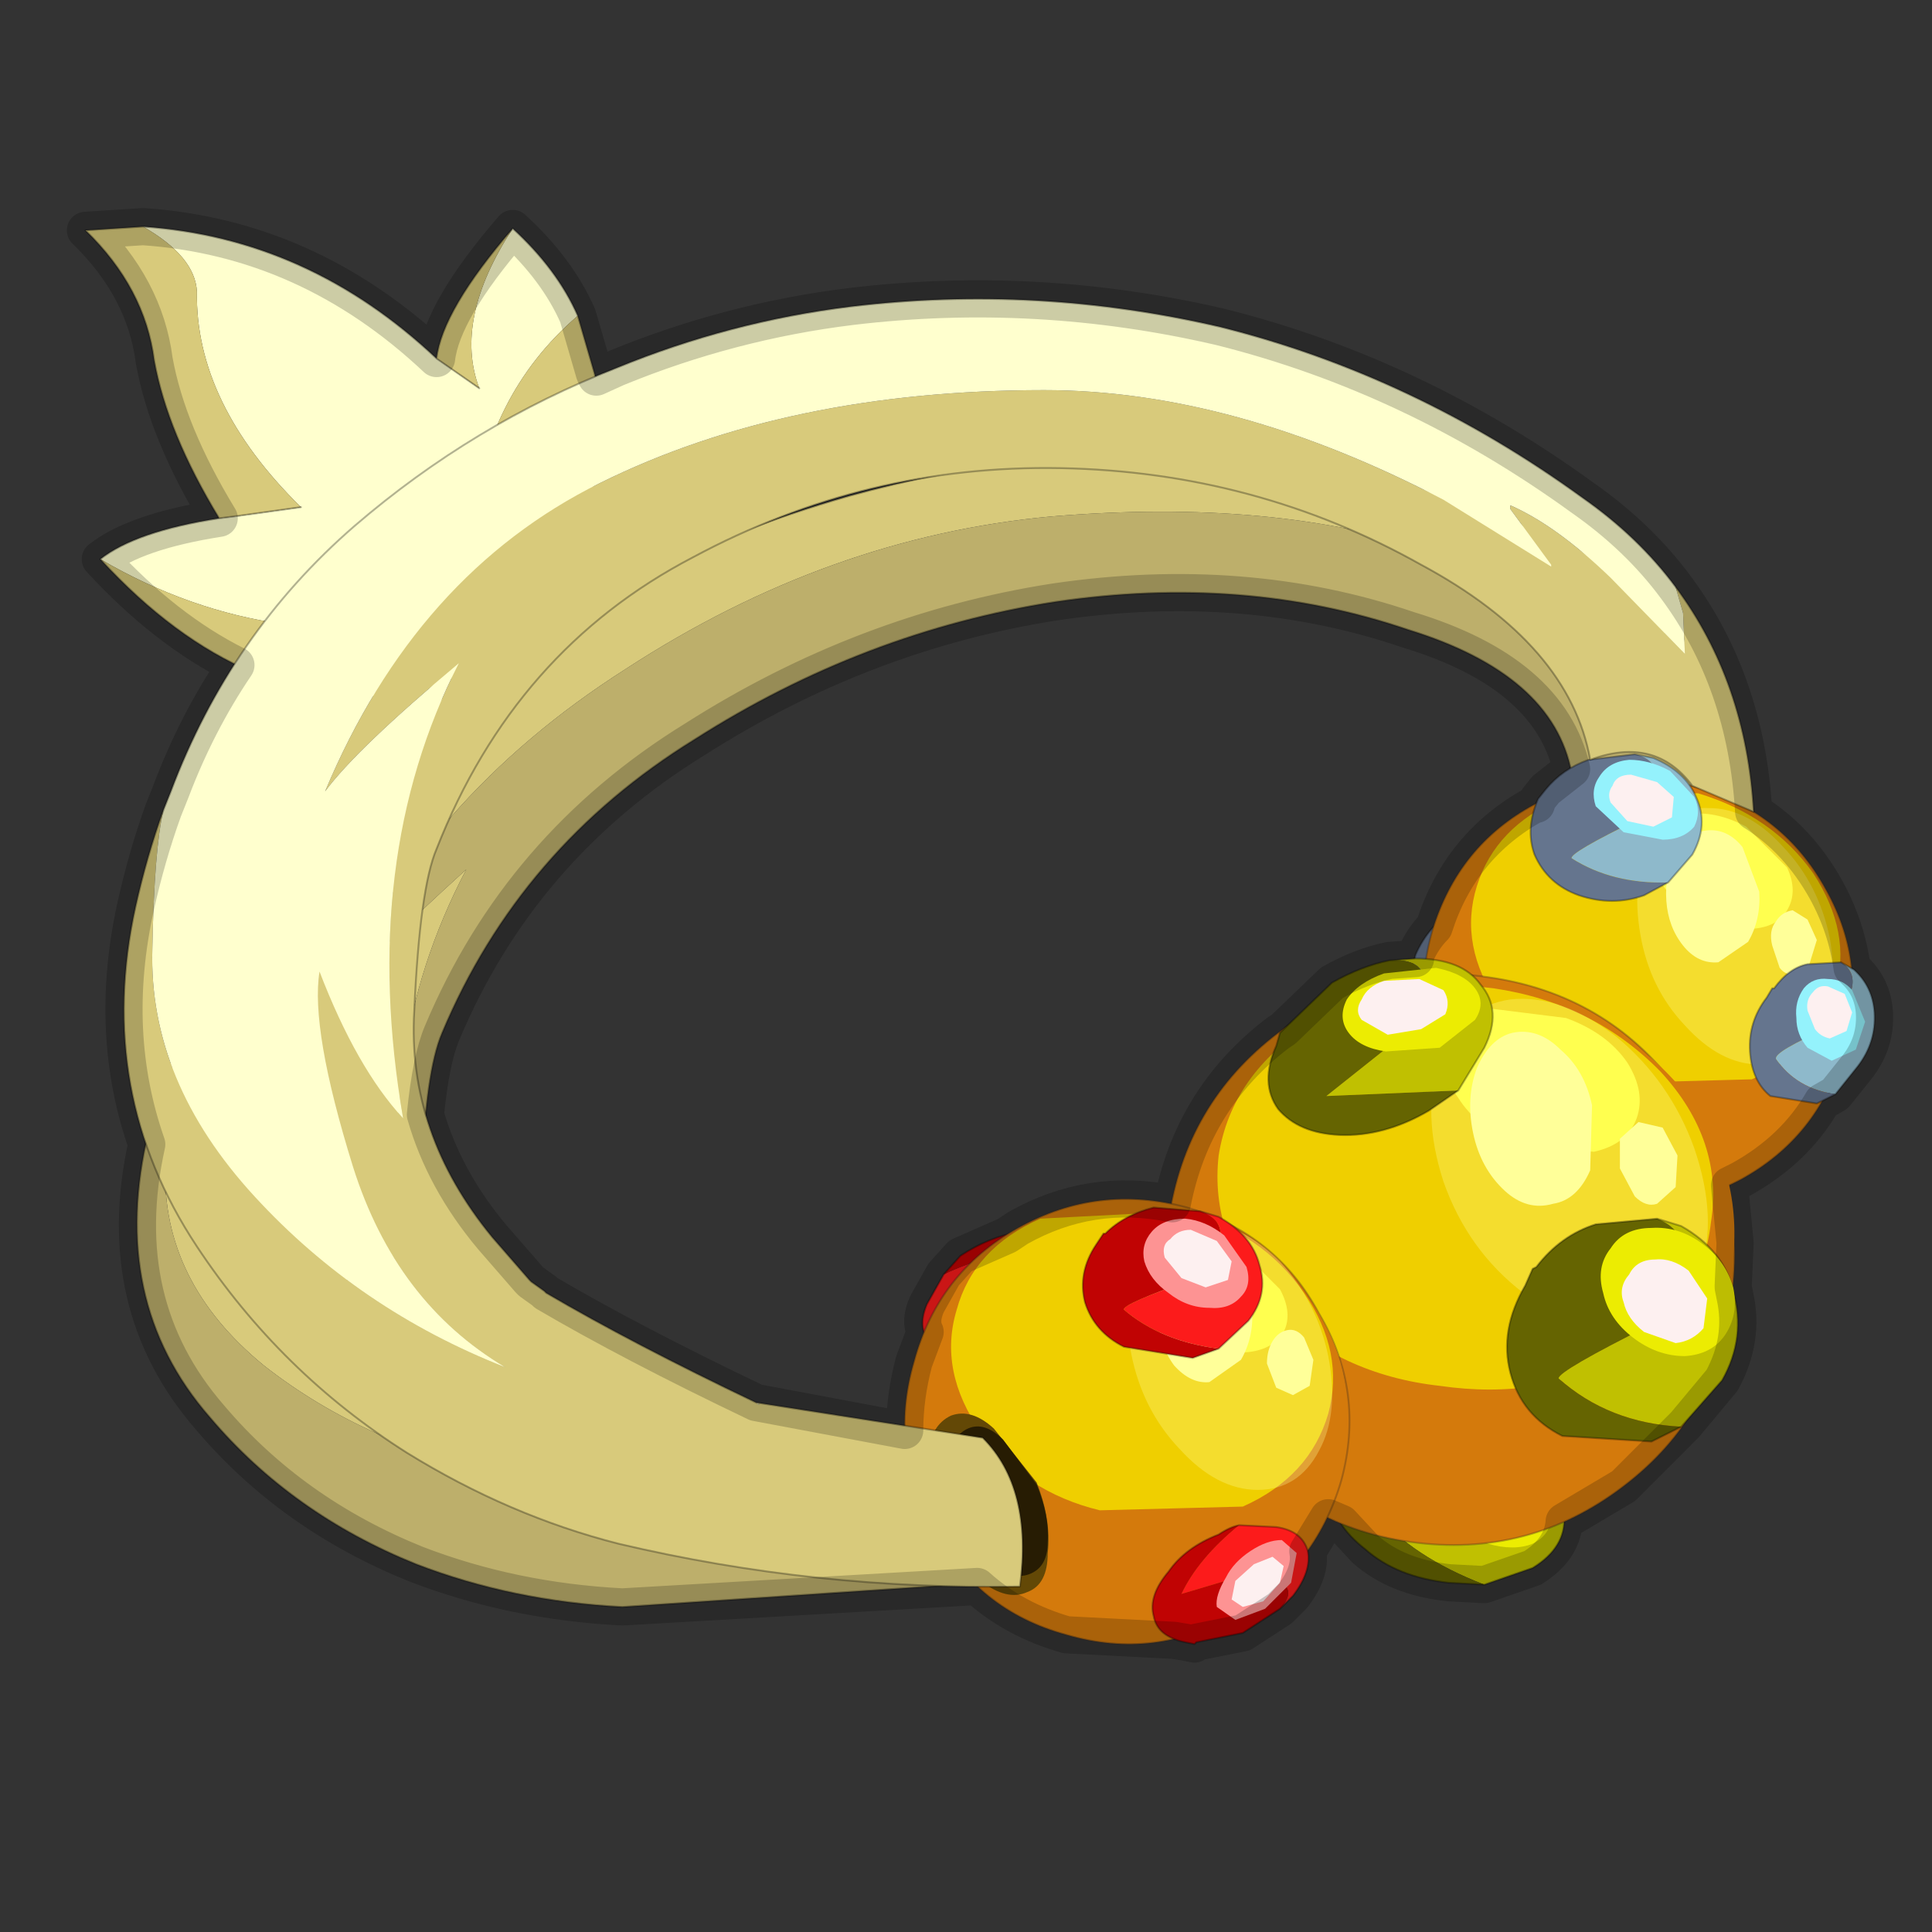 <?xml version="1.0" encoding="UTF-8" standalone="no"?>
<svg xmlns:xlink="http://www.w3.org/1999/xlink" height="520.0px" width="520.0px" xmlns="http://www.w3.org/2000/svg">
  <rect width="100%" height="100%" fill="#333333" stroke="none"/>
  <g transform="matrix(10.0, 0.0, 0.0, 10.0, 0.0, 0.0)">
    <use height="52.0" transform="matrix(1.0, 0.0, 0.0, 1.0, 0.0, 0.0)" width="52.0" xlink:href="#sprite0"/>
  </g>
  <defs>
    <g id="sprite0" transform="matrix(1.0, 0.0, 0.0, 1.0, 0.0, 0.0)">
      <use height="52.0" transform="matrix(1.0, 0.0, 0.0, 1.0, 0.0, 0.0)" width="52.0" xlink:href="#sprite1"/>
      <use height="39.15" transform="matrix(1.0, 0.0, 0.0, 1.0, 1.8, 5.6)" width="49.15" xlink:href="#shape1"/>
    </g>
    <g id="sprite1" transform="matrix(1.0, 0.0, 0.0, 1.0, 0.0, 0.0)">
      <use height="52.0" transform="matrix(1.0, 0.0, 0.0, 1.0, 0.0, 0.0)" width="52.0" xlink:href="#shape0"/>
    </g>
    <g id="shape0" transform="matrix(1.0, 0.0, 0.0, 1.0, 0.0, 0.0)">
      <path d="M52.0 0.0 L52.0 52.0 0.0 52.0 0.0 0.0 52.0 0.0" fill="#ffba2e" fill-opacity="0.0" fill-rule="evenodd" stroke="none"/>
    </g>
    <g id="shape1" transform="matrix(1.0, 0.0, 0.0, 1.0, -1.8, -5.6)">
      <path d="M15.55 8.5 Q13.05 10.65 12.7 14.2 9.75 14.8 7.65 16.8 5.1 16.45 2.7 15.05 3.65 14.3 5.9 13.95 L6.3 13.9 8.1 13.65 Q5.25 10.85 5.3 7.85 5.25 6.9 3.85 6.1 8.3 6.4 11.75 9.65 L12.9 10.45 Q12.2 8.6 13.8 6.15 15.0 7.25 15.55 8.5" fill="#ffffce" fill-rule="evenodd" stroke="none"/>
      <path d="M15.55 8.5 L16.0 10.05 Q16.3 11.15 16.1 12.55 L15.1 17.0 11.25 18.65 Q6.65 19.35 2.7 15.05 5.1 16.45 7.65 16.8 9.75 14.8 12.7 14.2 13.05 10.65 15.55 8.5 M5.9 13.95 Q4.5 11.65 4.15 9.7 3.9 7.75 2.3 6.2 L3.85 6.1 Q5.25 6.9 5.3 7.85 5.25 10.85 8.1 13.65 L6.3 13.9 5.9 13.95 M11.75 9.65 Q11.9 8.35 13.8 6.15 12.2 8.6 12.9 10.45 L11.75 9.65" fill="#d8ca7b" fill-rule="evenodd" stroke="none"/>
      <path d="M2.7 15.05 Q6.65 19.35 11.25 18.65 L15.1 17.0 16.1 12.55 Q16.3 11.15 16.0 10.05 L15.55 8.5 M2.7 15.05 Q3.65 14.3 5.9 13.95 4.5 11.65 4.15 9.7 3.9 7.75 2.3 6.2 L3.85 6.1 Q8.3 6.4 11.75 9.65 11.9 8.35 13.8 6.15 15.0 7.25 15.55 8.5 M5.9 13.95 L6.3 13.9 8.1 13.65 M11.75 9.65 L12.9 10.45" fill="none" stroke="#000000" stroke-linecap="round" stroke-linejoin="round" stroke-opacity="0.302" stroke-width="0.05"/>
      <path d="M4.75 28.1 L4.9 27.6 Q6.55 23.7 9.8 20.6 12.9 17.7 16.7 15.75 19.7 14.25 22.85 13.35 27.75 12.0 32.6 12.2 37.65 12.5 42.15 14.65 43.65 15.3 44.6 16.35 L44.8 16.9 44.85 17.85 42.9 16.4 Q41.45 15.4 40.3 15.15 L40.25 15.2 40.75 15.65 38.6 14.85 Q34.3 13.4 28.3 13.9 22.3 14.45 16.85 18.0 11.35 21.5 9.0 26.95 9.85 25.85 12.55 23.4 9.9 28.45 11.05 34.25 9.85 33.3 8.9 31.2 8.6 32.6 9.75 35.6 10.9 38.65 13.75 39.7 9.9 38.95 7.1 36.75 4.35 34.5 4.45 31.4 4.5 29.05 4.75 28.1 M20.35 39.35 L20.45 39.35 20.45 39.4 20.35 39.35" fill="#d8ca7b" fill-rule="evenodd" stroke="none"/>
      <path d="M20.35 39.35 L20.45 39.4 20.4 39.4 20.35 39.35" fill="#ffffce" fill-rule="evenodd" stroke="none"/>
      <path d="M44.6 16.35 Q46.5 18.25 46.65 21.45 L46.65 22.1 46.6 22.75 Q45.35 21.45 43.85 21.4 43.05 20.7 42.4 20.8 L42.3 20.8 Q41.8 18.15 37.9 16.95 33.5 15.45 28.4 16.2 23.25 17.0 18.7 19.9 14.0 22.8 11.9 27.8 11.45 28.85 11.35 31.7 11.2 34.6 13.45 36.65 L14.35 37.5 14.45 37.55 14.75 37.7 14.85 37.75 20.35 39.35 20.4 39.4 20.45 39.4 20.45 39.35 Q23.0 39.55 26.35 39.25 27.65 40.15 27.3 42.55 L16.75 43.25 Q13.8 43.1 11.2 42.1 7.85 40.75 5.65 38.15 2.9 35.0 4.0 30.45 L4.75 28.1 Q4.5 29.05 4.45 31.4 4.35 34.5 7.1 36.75 9.9 38.95 13.75 39.7 10.9 38.65 9.75 35.6 8.6 32.6 8.9 31.2 9.85 33.3 11.05 34.25 9.9 28.45 12.55 23.4 9.85 25.85 9.0 26.95 11.35 21.5 16.85 18.0 22.3 14.45 28.3 13.9 34.3 13.4 38.6 14.85 L40.75 15.65 40.25 15.2 40.3 15.15 Q41.45 15.4 42.9 16.4 L44.85 17.85 44.8 16.9 44.6 16.35" fill="#bdaf6b" fill-rule="evenodd" stroke="none"/>
      <path d="M4.75 28.1 L4.9 27.6 Q6.55 23.7 9.8 20.6 12.9 17.7 16.7 15.75 19.7 14.25 22.85 13.35 27.75 12.0 32.6 12.2 37.65 12.5 42.15 14.65 43.65 15.3 44.6 16.35 46.5 18.25 46.65 21.45 L46.65 22.1 46.6 22.75 Q45.35 21.45 43.85 21.4 43.05 20.7 42.4 20.8 L42.3 20.8 Q41.8 18.15 37.9 16.95 33.5 15.45 28.4 16.2 23.25 17.0 18.7 19.9 14.0 22.8 11.9 27.8 11.45 28.85 11.35 31.7 11.2 34.6 13.45 36.65 L14.35 37.5 14.45 37.55 14.75 37.7 14.85 37.75 20.35 39.35 20.45 39.35 Q23.0 39.55 26.35 39.25 27.65 40.15 27.3 42.55 L16.75 43.25 Q13.8 43.1 11.2 42.1 7.85 40.75 5.65 38.15 2.9 35.0 4.0 30.45 L4.75 28.1 Z" fill="none" stroke="#000000" stroke-linecap="round" stroke-linejoin="round" stroke-opacity="0.302" stroke-width="0.05"/>
      <path d="M40.3 27.7 L39.95 28.0 38.75 28.2 Q38.15 28.0 38.0 27.2 L37.95 26.3 Q38.75 25.25 39.75 24.95 L39.3 26.75 Q39.5 28.3 40.3 27.7" fill="#8eb9cb" fill-rule="evenodd" stroke="none"/>
      <path d="M37.95 26.3 L38.1 25.7 Q38.45 24.9 39.15 24.5 39.75 24.05 40.35 24.3 40.9 24.5 41.1 25.2 L41.15 25.5 41.15 25.55 40.95 26.8 40.3 27.7 Q39.5 28.3 39.3 26.75 L39.75 24.95 Q38.75 25.25 37.95 26.3" fill="#65758e" fill-rule="evenodd" stroke="none"/>
      <path d="M37.95 26.3 L38.1 25.7 Q38.45 24.9 39.15 24.5 39.75 24.05 40.35 24.3 40.9 24.5 41.1 25.2 L41.15 25.5 41.15 25.55 40.95 26.8 40.3 27.7 39.95 28.0 38.75 28.2 Q38.15 28.0 38.0 27.2 L37.95 26.3 Z" fill="none" stroke="#000000" stroke-linecap="round" stroke-linejoin="round" stroke-opacity="0.302" stroke-width="0.05"/>
      <path d="M39.55 26.25 L40.35 26.2 40.75 26.7 40.5 27.45 39.75 28.05 38.95 28.15 38.55 27.6 Q38.5 27.25 38.8 26.8 39.1 26.4 39.55 26.25" fill="#94f2fc" fill-rule="evenodd" stroke="none"/>
      <path d="M39.55 26.5 L40.0 26.45 Q40.25 26.55 40.3 26.8 L40.1 27.3 39.65 27.7 39.1 27.7 38.9 27.4 39.05 26.9 Q39.25 26.65 39.55 26.5" fill="#fdf0f0" fill-rule="evenodd" stroke="none"/>
      <path d="M49.15 23.95 Q50.3 26.0 49.6 28.3 48.95 30.6 46.85 31.75 44.75 32.85 42.45 32.2 40.2 31.5 39.0 29.45 37.9 27.35 38.55 25.05 39.25 22.75 41.3 21.65 43.45 20.5 45.7 21.2 48.0 21.85 49.15 23.95" fill="#d47a0c" fill-rule="evenodd" stroke="none"/>
      <path d="M49.15 23.95 Q50.3 26.0 49.6 28.3 48.95 30.6 46.85 31.75 44.75 32.85 42.45 32.2 40.2 31.5 39.0 29.45 37.9 27.35 38.55 25.05 39.25 22.75 41.3 21.65 43.45 20.5 45.7 21.2 48.0 21.85 49.15 23.95 Z" fill="none" stroke="#332720" stroke-linecap="round" stroke-linejoin="round" stroke-opacity="0.302" stroke-width="0.05"/>
      <path d="M49.2 24.25 Q50.1 25.95 49.55 27.85 49.0 29.75 47.3 30.7 45.55 31.65 43.65 31.05 41.75 30.5 40.85 28.8 39.9 27.1 40.45 25.2 41.0 23.3 42.75 22.35 44.45 21.4 46.35 21.95 48.25 22.55 49.2 24.25" fill="#d47a0c" fill-rule="evenodd" stroke="none"/>
      <path d="M49.4 26.65 Q48.9 28.3 47.15 29.05 L43.45 29.15 Q41.45 28.6 40.35 27.05 39.25 25.45 39.75 23.85 40.25 22.25 42.0 21.5 L45.7 21.35 Q47.7 21.95 48.8 23.5 49.85 25.1 49.4 26.65" fill="#efcf00" fill-rule="evenodd" stroke="none"/>
      <path d="M47.15 25.0 L45.65 24.6 Q44.9 24.2 44.6 23.55 44.25 22.9 44.5 22.45 44.8 21.95 45.55 21.9 46.25 21.85 47.0 22.25 L48.1 23.35 Q48.4 24.0 48.1 24.5 47.85 24.95 47.15 25.0" fill="#ffff2f" fill-rule="evenodd" stroke="none"/>
      <path d="M45.3 25.45 Q44.9 24.95 44.85 24.25 44.8 23.5 45.1 22.9 45.45 22.4 45.95 22.35 46.5 22.3 46.9 22.8 L47.35 24.0 Q47.4 24.75 47.05 25.35 L46.25 25.9 Q45.7 25.95 45.3 25.45" fill="#ffff99" fill-rule="evenodd" stroke="none"/>
      <path d="M48.25 24.5 L48.65 24.75 48.9 25.3 48.7 25.95 48.35 26.25 Q48.05 26.25 47.9 26.05 L47.7 25.45 Q47.6 25.05 47.8 24.8 47.95 24.55 48.25 24.5" fill="#ffff99" fill-rule="evenodd" stroke="none"/>
      <path d="M49.0 27.7 Q48.4 28.65 47.35 28.65 46.3 28.65 45.35 27.6 44.4 26.6 44.15 25.15 43.9 23.7 44.4 22.65 44.95 21.7 46.0 21.75 47.05 21.75 48.0 22.8 48.95 23.8 49.25 25.25 49.5 26.7 49.0 27.7" fill="#ffff98" fill-opacity="0.302" fill-rule="evenodd" stroke="none"/>
      <path d="M41.55 28.15 Q42.35 28.15 43.25 28.65 L44.6 29.85 Q45.1 30.5 44.8 31.05 44.55 31.55 43.7 31.55 42.85 31.5 41.95 31.0 L40.65 29.85 Q40.2 29.15 40.45 28.65 40.75 28.1 41.55 28.15" fill="#634806" fill-rule="evenodd" stroke="none"/>
      <path d="M41.75 28.15 Q42.5 28.1 43.25 28.55 L44.3 29.55 Q44.7 30.05 44.45 30.45 44.2 30.9 43.55 30.95 L42.15 30.5 41.0 29.55 Q40.65 28.95 40.9 28.5 41.15 28.1 41.75 28.15" fill="#271c03" fill-rule="evenodd" stroke="none"/>
      <path d="M44.0 20.3 L44.5 20.4 Q45.35 20.75 45.65 21.45 46.0 22.2 45.55 23.0 L44.9 23.75 Q43.4 23.8 42.3 23.1 42.25 22.95 44.1 22.05 45.1 20.55 44.0 20.3" fill="#8eb9cb" fill-rule="evenodd" stroke="none"/>
      <path d="M44.9 23.75 L44.25 24.1 Q43.4 24.4 42.5 24.1 41.65 23.8 41.3 23.0 41.05 22.3 41.4 21.5 L41.6 21.25 Q42.05 20.7 42.75 20.45 L44.0 20.3 Q45.1 20.55 44.1 22.05 42.25 22.95 42.3 23.1 43.4 23.8 44.9 23.75" fill="#65758e" fill-rule="evenodd" stroke="none"/>
      <path d="M44.9 23.75 L44.25 24.1 Q43.4 24.4 42.5 24.1 41.65 23.8 41.3 23.0 41.05 22.3 41.4 21.5 L41.6 21.25 Q42.05 20.7 42.75 20.45 L44.0 20.3 44.5 20.4 Q45.35 20.75 45.65 21.45 46.0 22.2 45.55 23.0 L44.9 23.75 Z" fill="none" stroke="#000000" stroke-linecap="round" stroke-linejoin="round" stroke-opacity="0.302" stroke-width="0.05"/>
      <path d="M43.7 22.4 L42.95 21.7 Q42.8 21.25 43.05 20.9 43.3 20.5 43.85 20.45 44.4 20.45 44.95 20.75 L45.6 21.45 Q45.8 21.85 45.6 22.25 45.3 22.6 44.75 22.6 L43.7 22.4" fill="#94f2fc" fill-rule="evenodd" stroke="none"/>
      <path d="M43.8 22.1 L43.35 21.6 Q43.25 21.35 43.4 21.15 43.5 20.85 43.9 20.85 L44.6 21.05 45.05 21.45 45.0 22.0 44.5 22.25 43.8 22.1" fill="#fdf0f0" fill-rule="evenodd" stroke="none"/>
      <path d="M49.55 25.9 L49.9 26.1 Q50.4 26.55 50.45 27.25 50.5 28.05 50.0 28.7 L49.4 29.45 Q48.35 29.3 47.8 28.5 47.75 28.3 49.25 27.65 50.3 26.35 49.55 25.9" fill="#8eb9cb" fill-rule="evenodd" stroke="none"/>
      <path d="M49.4 29.45 L48.9 29.7 47.65 29.5 Q47.15 29.1 47.1 28.3 47.05 27.5 47.55 26.85 L47.7 26.6 47.75 26.6 Q48.15 26.05 48.65 25.95 L49.55 25.9 Q50.3 26.35 49.25 27.65 47.75 28.3 47.8 28.5 48.35 29.3 49.4 29.45" fill="#65758e" fill-rule="evenodd" stroke="none"/>
      <path d="M49.55 25.9 L49.9 26.1 Q50.4 26.55 50.45 27.25 50.5 28.05 50.0 28.7 L49.4 29.45 48.9 29.7 47.65 29.5 Q47.15 29.1 47.1 28.3 47.05 27.5 47.55 26.85 L47.7 26.6 47.75 26.6 Q48.15 26.05 48.65 25.95 L49.55 25.9 Z" fill="none" stroke="#000000" stroke-linecap="round" stroke-linejoin="round" stroke-opacity="0.302" stroke-width="0.05"/>
      <path d="M48.65 28.2 Q48.35 27.85 48.35 27.4 48.3 26.95 48.55 26.6 48.8 26.3 49.2 26.35 49.6 26.35 49.85 26.65 L50.2 27.5 49.95 28.25 49.3 28.55 48.65 28.2" fill="#94f2fc" fill-rule="evenodd" stroke="none"/>
      <path d="M48.85 27.7 L48.65 27.2 Q48.6 26.9 48.8 26.7 48.95 26.5 49.2 26.55 L49.65 26.75 49.85 27.25 49.7 27.75 49.25 27.95 Q49.0 27.9 48.85 27.7" fill="#fdf0f0" fill-rule="evenodd" stroke="none"/>
      <path d="M39.95 42.65 Q38.0 41.9 37.0 40.7 L39.85 40.6 Q41.9 39.65 40.55 38.75 L41.15 39.15 Q42.2 39.9 42.1 40.8 42.15 41.65 41.25 42.2 L39.95 42.65" fill="#c0c001" fill-rule="evenodd" stroke="none"/>
      <path d="M40.55 38.75 Q41.9 39.65 39.85 40.6 L37.0 40.7 Q38.0 41.9 39.95 42.65 L39.0 42.6 Q37.6 42.45 36.75 41.7 35.85 41.0 35.8 40.15 35.8 39.3 36.75 38.75 L37.05 38.55 37.1 38.55 39.0 38.3 Q39.9 38.45 40.55 38.75" fill="#656401" fill-rule="evenodd" stroke="none"/>
      <path d="M39.95 42.65 L41.25 42.2 Q42.15 41.65 42.1 40.8 42.2 39.9 41.15 39.15 L40.55 38.75 Q39.9 38.45 39.0 38.3 L37.1 38.55 37.05 38.55 36.75 38.75 Q35.8 39.3 35.8 40.15 35.85 41.0 36.75 41.7 37.6 42.45 39.0 42.6 L39.95 42.65 Z" fill="none" stroke="#000000" stroke-linecap="round" stroke-linejoin="round" stroke-opacity="0.302" stroke-width="0.05"/>
      <path d="M38.8 40.75 Q38.3 40.2 38.3 39.7 38.3 39.2 38.8 38.95 L40.05 39.0 41.25 39.75 Q41.75 40.3 41.75 40.8 41.75 41.3 41.25 41.55 40.75 41.75 40.05 41.55 L38.8 40.75" fill="#ecec02" fill-rule="evenodd" stroke="none"/>
      <path d="M39.1 40.35 L38.8 39.7 Q38.8 39.35 39.1 39.25 39.45 39.1 39.9 39.25 L40.7 39.75 41.0 40.4 40.7 40.85 39.9 40.85 Q39.45 40.7 39.1 40.35" fill="#fdf0f0" fill-rule="evenodd" stroke="none"/>
      <path d="M45.15 29.3 Q47.05 31.8 46.6 34.95 46.2 38.1 43.7 40.0 41.15 41.95 37.95 41.5 34.8 41.05 32.95 38.5 31.05 36.0 31.45 32.85 31.9 29.7 34.4 27.8 36.9 25.85 40.05 26.3 43.25 26.75 45.15 29.3" fill="#d47a0c" fill-rule="evenodd" stroke="none"/>
      <path d="M45.15 29.3 Q47.05 31.8 46.6 34.95 46.2 38.1 43.7 40.0 41.15 41.95 37.95 41.5 34.8 41.05 32.95 38.5 31.05 36.0 31.45 32.85 31.9 29.7 34.4 27.8 36.9 25.85 40.05 26.3 43.25 26.75 45.15 29.3 Z" fill="none" stroke="#332720" stroke-linecap="round" stroke-linejoin="round" stroke-opacity="0.302" stroke-width="0.05"/>
      <path d="M45.45 29.55 Q47.0 31.65 46.6 34.25 46.25 36.85 44.2 38.4 42.1 40.0 39.5 39.65 36.9 39.3 35.3 37.2 33.75 35.15 34.1 32.55 34.5 29.95 36.55 28.35 38.65 26.75 41.25 27.1 43.85 27.45 45.45 29.55" fill="#d47a0c" fill-rule="evenodd" stroke="none"/>
      <path d="M46.05 32.9 Q45.8 35.15 43.65 36.5 41.5 37.7 38.75 37.3 36.05 37.0 34.25 35.2 32.55 33.35 32.8 31.1 33.15 28.9 35.3 27.55 37.45 26.25 40.2 26.6 42.9 27.0 44.7 28.85 46.4 30.7 46.05 32.9" fill="#efcf00" fill-rule="evenodd" stroke="none"/>
      <path d="M42.9 31.0 L40.85 30.8 Q39.75 30.35 39.25 29.55 38.7 28.8 38.95 28.1 39.2 27.4 40.15 27.15 L42.15 27.4 Q43.25 27.8 43.8 28.6 44.3 29.4 44.05 30.1 43.8 30.8 42.9 31.0" fill="#ffff2f" fill-rule="evenodd" stroke="none"/>
      <path d="M40.5 32.05 Q39.85 31.45 39.65 30.5 39.45 29.55 39.75 28.75 40.1 27.95 40.7 27.8 41.4 27.65 42.0 28.25 42.65 28.8 42.85 29.75 L42.8 31.5 Q42.45 32.3 41.8 32.4 41.1 32.6 40.5 32.05" fill="#ffff99" fill-rule="evenodd" stroke="none"/>
      <path d="M44.1 30.2 L44.75 30.35 45.15 31.1 45.1 31.95 44.6 32.4 Q44.3 32.5 44.0 32.2 L43.6 31.45 43.6 30.65 44.1 30.2" fill="#ffff99" fill-rule="evenodd" stroke="none"/>
      <path d="M45.75 34.2 Q45.2 35.65 43.8 35.8 42.4 36.0 41.0 34.8 39.5 33.65 38.85 31.8 38.25 29.95 38.75 28.5 39.3 27.1 40.65 26.9 42.0 26.75 43.5 27.9 44.95 29.1 45.6 30.9 46.25 32.8 45.75 34.2" fill="#ffff98" fill-opacity="0.302" fill-rule="evenodd" stroke="none"/>
      <path d="M36.2 37.9 Q36.2 36.75 35.55 35.6 34.9 34.4 33.9 33.85 33.1 33.3 32.45 33.65 31.75 34.05 31.75 35.15 31.85 36.2 32.5 37.4 33.15 38.55 34.05 39.2 L35.65 39.35 Q36.3 39.0 36.2 37.9" fill="#634806" fill-rule="evenodd" stroke="none"/>
      <path d="M36.1 37.6 Q36.1 36.7 35.55 35.7 35.0 34.75 34.25 34.25 L33.0 34.1 Q32.45 34.4 32.5 35.3 32.5 36.2 33.05 37.15 33.6 38.15 34.35 38.65 35.1 39.15 35.65 38.85 36.2 38.5 36.1 37.6" fill="#271c03" fill-rule="evenodd" stroke="none"/>
      <path d="M45.25 38.4 Q43.3 38.3 41.95 37.1 41.95 36.9 44.45 35.65 46.05 33.35 44.6 32.8 L45.25 33.0 Q46.4 33.65 46.65 34.75 47.0 36.0 46.35 37.15 L45.25 38.4" fill="#c0c001" fill-rule="evenodd" stroke="none"/>
      <path d="M44.6 32.8 Q46.05 33.35 44.45 35.65 41.95 36.9 41.95 37.1 43.3 38.3 45.25 38.4 L44.45 38.8 42.05 38.65 Q40.95 38.1 40.65 36.95 40.35 35.8 41.05 34.6 L41.25 34.15 41.35 34.1 Q42.0 33.25 42.95 32.95 L44.6 32.8" fill="#656401" fill-rule="evenodd" stroke="none"/>
      <path d="M45.25 38.4 L46.35 37.15 Q47.0 36.0 46.65 34.75 46.4 33.65 45.25 33.0 L44.6 32.8 42.95 32.95 Q42.0 33.25 41.35 34.1 L41.25 34.15 41.05 34.6 Q40.35 35.8 40.65 36.95 40.95 38.1 42.05 38.65 L44.45 38.8 45.25 38.4 Z" fill="none" stroke="#000000" stroke-linecap="round" stroke-linejoin="round" stroke-opacity="0.302" stroke-width="0.05"/>
      <path d="M43.95 36.0 Q43.3 35.5 43.15 34.8 42.95 34.1 43.35 33.6 43.7 33.05 44.45 33.05 45.2 33.0 45.85 33.5 46.45 33.95 46.65 34.65 46.8 35.35 46.45 35.9 46.1 36.45 45.35 36.5 44.6 36.5 43.95 36.0" fill="#ecec02" fill-rule="evenodd" stroke="none"/>
      <path d="M44.25 35.85 Q43.8 35.5 43.7 35.05 43.55 34.65 43.85 34.3 44.05 33.9 44.55 33.9 45.0 33.85 45.45 34.2 L45.95 34.95 45.85 35.75 Q45.55 36.1 45.1 36.15 L44.25 35.85" fill="#fdf0f0" fill-rule="evenodd" stroke="none"/>
      <path d="M37.4 25.85 L38.1 25.8 Q39.35 25.8 39.85 26.5 40.45 27.2 39.95 28.2 L39.25 29.35 35.7 29.5 37.9 27.75 Q39.0 25.75 37.4 25.85" fill="#c0c001" fill-rule="evenodd" stroke="none"/>
      <path d="M39.25 29.35 L38.45 29.9 Q37.25 30.6 36.05 30.55 34.95 30.5 34.4 29.85 33.9 29.15 34.35 28.15 L34.45 27.8 34.5 27.75 35.85 26.45 Q36.65 26.0 37.4 25.85 39.0 25.75 37.9 27.75 L35.7 29.5 39.25 29.35" fill="#656401" fill-rule="evenodd" stroke="none"/>
      <path d="M39.25 29.35 L38.45 29.9 Q37.25 30.6 36.05 30.55 34.95 30.5 34.4 29.85 33.9 29.15 34.35 28.15 L34.45 27.8 34.5 27.75 35.85 26.45 Q36.65 26.0 37.4 25.85 L38.1 25.8 Q39.35 25.8 39.85 26.5 40.45 27.2 39.95 28.2 L39.25 29.35 Z" fill="none" stroke="#000000" stroke-linecap="round" stroke-linejoin="round" stroke-opacity="0.302" stroke-width="0.05"/>
      <path d="M37.3 28.3 Q36.6 28.2 36.3 27.8 36.0 27.4 36.25 26.9 36.55 26.45 37.25 26.2 L38.65 26.05 Q39.4 26.2 39.7 26.6 40.0 27.0 39.7 27.45 L38.75 28.2 37.3 28.3" fill="#ecec02" fill-rule="evenodd" stroke="none"/>
      <path d="M37.35 27.85 L36.65 27.45 Q36.45 27.2 36.65 26.9 36.8 26.55 37.25 26.4 L38.2 26.35 38.85 26.65 Q39.05 26.95 38.9 27.3 L38.25 27.7 37.35 27.85" fill="#fdf0f0" fill-rule="evenodd" stroke="none"/>
      <path d="M25.4 34.3 Q26.65 33.7 27.75 33.75 L26.35 35.15 Q25.7 36.55 26.75 36.3 L26.3 36.45 Q25.5 36.55 25.1 36.2 24.65 35.8 24.95 35.1 L25.4 34.3" fill="#fc1b1b" fill-rule="evenodd" stroke="none"/>
      <path d="M26.75 36.3 Q25.7 36.55 26.35 35.15 L27.75 33.75 Q26.65 33.7 25.4 34.3 L25.85 33.8 Q26.6 33.3 27.45 33.15 28.2 33.05 28.65 33.45 29.0 33.8 28.8 34.45 L28.7 34.75 28.65 34.8 27.85 35.75 26.75 36.3" fill="#c00303" fill-rule="evenodd" stroke="none"/>
      <path d="M25.4 34.3 L24.95 35.1 Q24.65 35.8 25.1 36.2 25.5 36.55 26.3 36.45 L26.75 36.3 27.85 35.75 28.65 34.8 28.7 34.75 28.8 34.45 Q29.0 33.8 28.65 33.45 28.2 33.05 27.45 33.15 26.6 33.3 25.85 33.8 L25.4 34.3 Z" fill="none" stroke="#000000" stroke-linecap="round" stroke-linejoin="round" stroke-opacity="0.302" stroke-width="0.05"/>
      <path d="M26.85 34.7 L27.6 34.9 Q27.85 35.15 27.65 35.45 L27.05 36.1 26.05 36.3 25.3 36.05 Q25.05 35.85 25.25 35.55 25.4 35.2 25.85 34.95 L26.85 34.7" fill="#fd9393" fill-rule="evenodd" stroke="none"/>
      <path d="M26.7 34.95 L27.15 35.1 27.25 35.45 26.8 35.9 26.2 36.0 25.7 35.85 Q25.55 35.75 25.65 35.5 L26.05 35.15 26.7 34.95" fill="#fdf0f0" fill-rule="evenodd" stroke="none"/>
      <path d="M35.5 35.35 Q36.75 37.45 36.1 39.85 35.4 42.25 33.25 43.45 31.1 44.7 28.7 44.0 26.3 43.35 25.15 41.15 23.9 39.05 24.6 36.65 25.25 34.25 27.4 33.05 29.55 31.85 31.95 32.5 34.35 33.2 35.5 35.35" fill="#d47a0c" fill-rule="evenodd" stroke="none"/>
      <path d="M35.5 35.35 Q36.75 37.45 36.1 39.85 35.4 42.25 33.25 43.45 31.1 44.7 28.7 44.0 26.3 43.35 25.15 41.15 23.9 39.05 24.6 36.65 25.25 34.25 27.4 33.05 29.55 31.85 31.95 32.5 34.35 33.2 35.5 35.35 Z" fill="none" stroke="#332720" stroke-linecap="round" stroke-linejoin="round" stroke-opacity="0.302" stroke-width="0.05"/>
      <path d="M35.6 35.55 Q36.6 37.3 36.05 39.3 35.5 41.25 33.75 42.25 32.0 43.2 30.0 42.65 28.05 42.1 27.05 40.35 26.05 38.55 26.6 36.6 27.15 34.6 28.9 33.65 30.7 32.65 32.65 33.2 34.65 33.75 35.6 35.55" fill="#d47a0c" fill-rule="evenodd" stroke="none"/>
      <path d="M35.75 38.05 Q35.25 39.75 33.45 40.55 L29.6 40.65 Q27.55 40.15 26.4 38.55 25.25 36.9 25.75 35.25 26.2 33.6 28.0 32.8 L31.85 32.6 Q33.95 33.15 35.1 34.8 36.2 36.4 35.75 38.05" fill="#efcf00" fill-rule="evenodd" stroke="none"/>
      <path d="M33.5 36.4 L31.95 36.0 Q31.15 35.55 30.85 34.9 30.5 34.25 30.8 33.75 31.05 33.25 31.8 33.2 32.5 33.1 33.3 33.55 L34.45 34.7 Q34.8 35.35 34.55 35.85 34.25 36.35 33.5 36.4" fill="#ffff2f" fill-rule="evenodd" stroke="none"/>
      <path d="M31.6 36.75 Q31.2 36.2 31.15 35.45 31.05 34.7 31.4 34.15 31.75 33.55 32.25 33.55 32.8 33.45 33.2 34.0 33.65 34.5 33.7 35.25 33.75 36.0 33.4 36.6 L32.55 37.2 Q32.05 37.25 31.6 36.75" fill="#ffff99" fill-rule="evenodd" stroke="none"/>
      <path d="M34.65 35.8 Q34.9 35.75 35.1 36.0 L35.35 36.6 35.25 37.3 34.8 37.55 34.35 37.35 34.1 36.7 Q34.1 36.35 34.25 36.1 34.4 35.85 34.65 35.8" fill="#ffff99" fill-rule="evenodd" stroke="none"/>
      <path d="M35.5 39.05 Q34.95 40.1 33.85 40.1 32.75 40.1 31.75 39.0 30.75 37.95 30.45 36.45 30.15 35.0 30.7 33.9 31.25 32.9 32.35 32.9 33.45 32.95 34.45 33.95 35.45 35.05 35.75 36.5 36.05 38.05 35.5 39.05" fill="#ffff98" fill-opacity="0.302" fill-rule="evenodd" stroke="none"/>
      <path d="M26.75 38.45 L27.9 39.9 Q28.3 40.9 28.2 41.8 28.2 42.65 27.65 42.85 27.1 43.1 26.4 42.55 L25.4 41.0 Q24.95 40.05 24.95 39.2 25.05 38.35 25.6 38.1 26.15 37.9 26.75 38.45" fill="#634806" fill-rule="evenodd" stroke="none"/>
      <path d="M27.0 38.75 L27.9 39.95 Q28.25 40.8 28.2 41.5 28.2 42.15 27.75 42.35 27.3 42.55 26.7 42.15 26.2 41.7 25.85 40.85 25.5 40.05 25.5 39.4 25.6 38.65 26.05 38.45 26.5 38.25 27.0 38.75" fill="#271c03" fill-rule="evenodd" stroke="none"/>
      <path d="M32.8 36.3 Q31.25 36.1 30.25 35.25 30.2 35.1 32.2 34.4 33.45 33.0 32.3 32.6 L32.8 32.75 Q33.7 33.25 33.9 34.05 34.15 34.85 33.6 35.55 L32.8 36.3" fill="#fc1b1b" fill-rule="evenodd" stroke="none"/>
      <path d="M32.3 32.6 Q33.45 33.0 32.2 34.4 30.2 35.1 30.25 35.25 31.25 36.1 32.8 36.3 L32.1 36.55 30.25 36.25 Q29.45 35.85 29.2 35.05 29.0 34.25 29.5 33.5 L29.7 33.2 29.75 33.2 Q30.25 32.7 31.05 32.5 L32.3 32.6" fill="#c00303" fill-rule="evenodd" stroke="none"/>
      <path d="M32.8 36.3 L33.6 35.55 Q34.15 34.85 33.9 34.05 33.7 33.25 32.8 32.75 L32.3 32.6 31.05 32.5 Q30.25 32.7 29.75 33.2 L29.7 33.2 29.5 33.5 Q29.0 34.25 29.2 35.05 29.45 35.85 30.25 36.25 L32.1 36.55 32.8 36.3 Z" fill="none" stroke="#000000" stroke-linecap="round" stroke-linejoin="round" stroke-opacity="0.302" stroke-width="0.05"/>
      <path d="M31.45 34.8 Q30.95 34.45 30.8 33.95 30.7 33.5 31.0 33.15 31.3 32.8 31.9 32.8 32.45 32.85 32.95 33.25 L33.55 34.1 Q33.7 34.6 33.4 34.9 33.1 35.25 32.55 35.2 31.95 35.2 31.45 34.8" fill="#fd9393" fill-rule="evenodd" stroke="none"/>
      <path d="M31.8 34.4 L31.35 33.85 Q31.25 33.5 31.5 33.35 31.7 33.1 32.05 33.1 L32.75 33.4 33.15 33.95 33.05 34.45 32.45 34.65 31.8 34.4" fill="#fdf0f0" fill-rule="evenodd" stroke="none"/>
      <path d="M33.35 41.05 Q32.25 41.95 31.8 42.9 L33.65 42.35 Q35.15 42.55 34.45 43.3 L34.8 42.95 Q35.3 42.3 35.2 41.75 35.05 41.2 34.35 41.1 L33.35 41.05" fill="#fc1b1b" fill-rule="evenodd" stroke="none"/>
      <path d="M34.45 43.3 Q35.15 42.55 33.65 42.35 L31.8 42.9 Q32.25 41.95 33.35 41.05 33.1 41.1 32.8 41.3 31.9 41.65 31.45 42.3 30.9 42.95 31.05 43.5 31.15 44.05 31.9 44.2 L32.15 44.25 32.2 44.2 33.45 43.95 34.45 43.3" fill="#c00303" fill-rule="evenodd" stroke="none"/>
      <path d="M33.35 41.05 L34.35 41.1 Q35.05 41.2 35.2 41.75 35.3 42.3 34.8 42.95 L34.45 43.3 33.45 43.95 32.2 44.2 32.15 44.25 31.9 44.2 Q31.15 44.05 31.05 43.5 30.9 42.95 31.45 42.3 31.9 41.65 32.8 41.3 33.1 41.1 33.35 41.05 Z" fill="none" stroke="#000000" stroke-linecap="round" stroke-linejoin="round" stroke-opacity="0.302" stroke-width="0.05"/>
      <path d="M33.0 42.45 Q32.7 42.95 32.75 43.25 L33.25 43.6 34.05 43.3 34.75 42.6 34.9 41.8 34.5 41.45 Q34.1 41.45 33.65 41.75 33.2 42.05 33.0 42.45" fill="#fd9393" fill-rule="evenodd" stroke="none"/>
      <path d="M33.25 42.55 L33.15 43.05 33.45 43.25 34.0 43.1 34.45 42.6 34.55 42.15 34.25 41.9 33.75 42.1 33.25 42.55" fill="#fdf0f0" fill-rule="evenodd" stroke="none"/>
      <path d="M45.1 15.8 Q47.0 18.35 47.2 21.85 L45.55 21.15 Q44.55 19.8 42.8 20.45 42.25 17.35 38.25 15.2 33.8 12.7 28.55 12.6 23.3 12.5 18.65 15.0 13.85 17.5 11.75 22.85 11.3 23.9 11.15 27.2 10.95 30.5 13.25 33.3 L14.25 34.45 14.3 34.5 14.65 34.75 14.7 34.8 Q17.0 36.15 20.35 37.75 L26.45 38.7 Q27.8 40.05 27.45 42.7 21.95 42.8 16.65 41.55 13.7 40.8 10.95 39.1 7.55 36.95 5.3 33.55 2.55 29.4 3.65 24.4 3.95 23.05 4.4 21.8 4.15 22.85 4.1 25.55 4.0 29.1 6.85 32.2 9.65 35.25 13.6 36.8 10.65 35.05 9.5 31.4 8.35 27.7 8.6 26.15 9.6 28.75 10.85 30.1 9.65 23.15 12.35 17.85 9.6 20.15 8.75 21.3 11.2 15.45 16.15 13.0 21.2 10.5 28.1 10.5 33.2 10.5 38.85 13.45 L41.75 15.25 41.75 15.2 40.65 13.7 40.65 13.6 Q41.9 14.15 43.35 15.55 L45.35 17.6 45.3 16.5 45.1 15.8 M20.35 37.75 L20.4 37.8 20.45 37.8 20.35 37.75" fill="#d8ca7b" fill-rule="evenodd" stroke="none"/>
      <path d="M4.4 21.8 L4.6 21.3 Q6.2 17.05 9.55 14.15 12.75 11.4 16.6 9.9 19.65 8.65 22.9 8.25 27.9 7.65 32.85 8.8 38.05 10.1 42.6 13.4 44.1 14.45 45.1 15.8 L45.3 16.5 45.35 17.6 43.35 15.55 Q41.9 14.15 40.65 13.6 L40.65 13.7 41.75 15.2 41.75 15.25 38.85 13.45 Q33.2 10.5 28.1 10.5 21.2 10.5 16.15 13.0 11.2 15.45 8.75 21.3 9.6 20.15 12.35 17.85 9.65 23.15 10.85 30.1 9.6 28.75 8.6 26.15 8.35 27.7 9.5 31.4 10.65 35.05 13.6 36.8 9.65 35.25 6.85 32.2 4.0 29.1 4.1 25.55 4.15 22.85 4.4 21.8 M20.35 37.75 L20.45 37.8 20.4 37.8 20.35 37.75" fill="#ffffce" fill-rule="evenodd" stroke="none"/>
      <path d="M4.4 21.8 L4.6 21.3 Q6.2 17.05 9.55 14.15 12.75 11.4 16.6 9.9 19.65 8.65 22.9 8.25 27.9 7.65 32.85 8.8 38.05 10.1 42.6 13.4 44.1 14.45 45.1 15.8 47.0 18.35 47.2 21.85 L45.55 21.15 Q44.55 19.8 42.8 20.45 42.25 17.35 38.25 15.2 33.8 12.7 28.55 12.6 23.3 12.5 18.65 15.0 13.85 17.5 11.75 22.85 11.3 23.9 11.15 27.2 10.95 30.5 13.25 33.3 L14.25 34.45 14.3 34.5 14.65 34.75 14.7 34.8 Q17.0 36.15 20.35 37.75 L26.45 38.7 Q27.8 40.05 27.45 42.7 21.95 42.8 16.65 41.55 13.7 40.8 10.95 39.1 7.55 36.95 5.3 33.55 2.55 29.4 3.65 24.4 3.95 23.05 4.4 21.8 Z" fill="none" stroke="#000000" stroke-linecap="round" stroke-linejoin="round" stroke-opacity="0.302" stroke-width="0.05"/>
      <path d="M49.9 26.1 Q50.4 26.55 50.45 27.25 50.5 28.05 50.0 28.7 L49.4 29.45 49.05 29.65 Q48.3 30.95 46.85 31.75 L46.55 31.9 46.7 33.45 46.65 34.6 46.65 34.65 46.7 34.9 Q46.95 36.05 46.35 37.15 L45.35 38.35 43.7 40.0 42.1 40.95 Q42.05 41.7 41.25 42.2 L39.95 42.65 39.0 42.6 Q37.6 42.45 36.75 41.7 L36.1 41.0 35.75 40.85 35.2 41.75 Q35.3 42.3 34.8 42.95 L34.45 43.3 33.45 43.95 32.2 44.2 32.15 44.25 31.9 44.2 31.6 44.15 28.7 44.0 Q27.3 43.6 26.3 42.7 L16.75 43.25 Q13.8 43.1 11.2 42.1 7.85 40.75 5.65 38.15 3.0 35.1 3.95 30.8 2.9 27.8 3.65 24.4 3.95 23.05 4.4 21.8 L4.6 21.3 Q5.3 19.45 6.35 17.9 4.45 16.95 2.7 15.05 3.65 14.3 5.9 13.95 4.5 11.65 4.15 9.7 3.9 7.75 2.3 6.2 L3.85 6.1 Q8.3 6.4 11.75 9.65 11.9 8.35 13.8 6.15 15.0 7.25 15.55 8.5 L16.0 10.05 16.05 10.15 16.6 9.9 Q19.65 8.65 22.9 8.25 27.9 7.65 32.85 8.8 38.05 10.1 42.6 13.4 44.1 14.45 45.1 15.8 47.0 18.35 47.2 21.85 48.4 22.6 49.15 23.95 49.7 24.95 49.85 26.05 L49.9 26.1 M37.9 16.95 Q33.5 15.45 28.4 16.2 23.25 17.0 18.7 19.9 14.0 22.8 11.9 27.8 11.6 28.5 11.45 30.0 11.95 31.75 13.25 33.3 L14.25 34.45 14.3 34.5 14.65 34.75 14.7 34.8 Q17.0 36.15 20.35 37.75 L24.35 38.5 Q24.35 37.6 24.6 36.65 L24.9 35.85 Q24.75 35.55 24.95 35.1 L25.4 34.3 25.85 33.8 27.1 33.25 27.4 33.05 Q29.35 31.95 31.55 32.4 32.1 29.55 34.4 27.8 L34.55 27.7 35.85 26.45 Q36.65 26.0 37.4 25.85 L38.1 25.8 38.1 25.7 Q38.3 25.25 38.6 24.95 39.3 22.75 41.3 21.65 L41.35 21.65 41.4 21.5 41.6 21.25 42.3 20.7 Q41.7 18.1 37.9 16.95" fill="none" stroke="#000000" stroke-linecap="round" stroke-linejoin="round" stroke-opacity="0.2" stroke-width="1.0"/>
    </g>
  </defs>
</svg>
